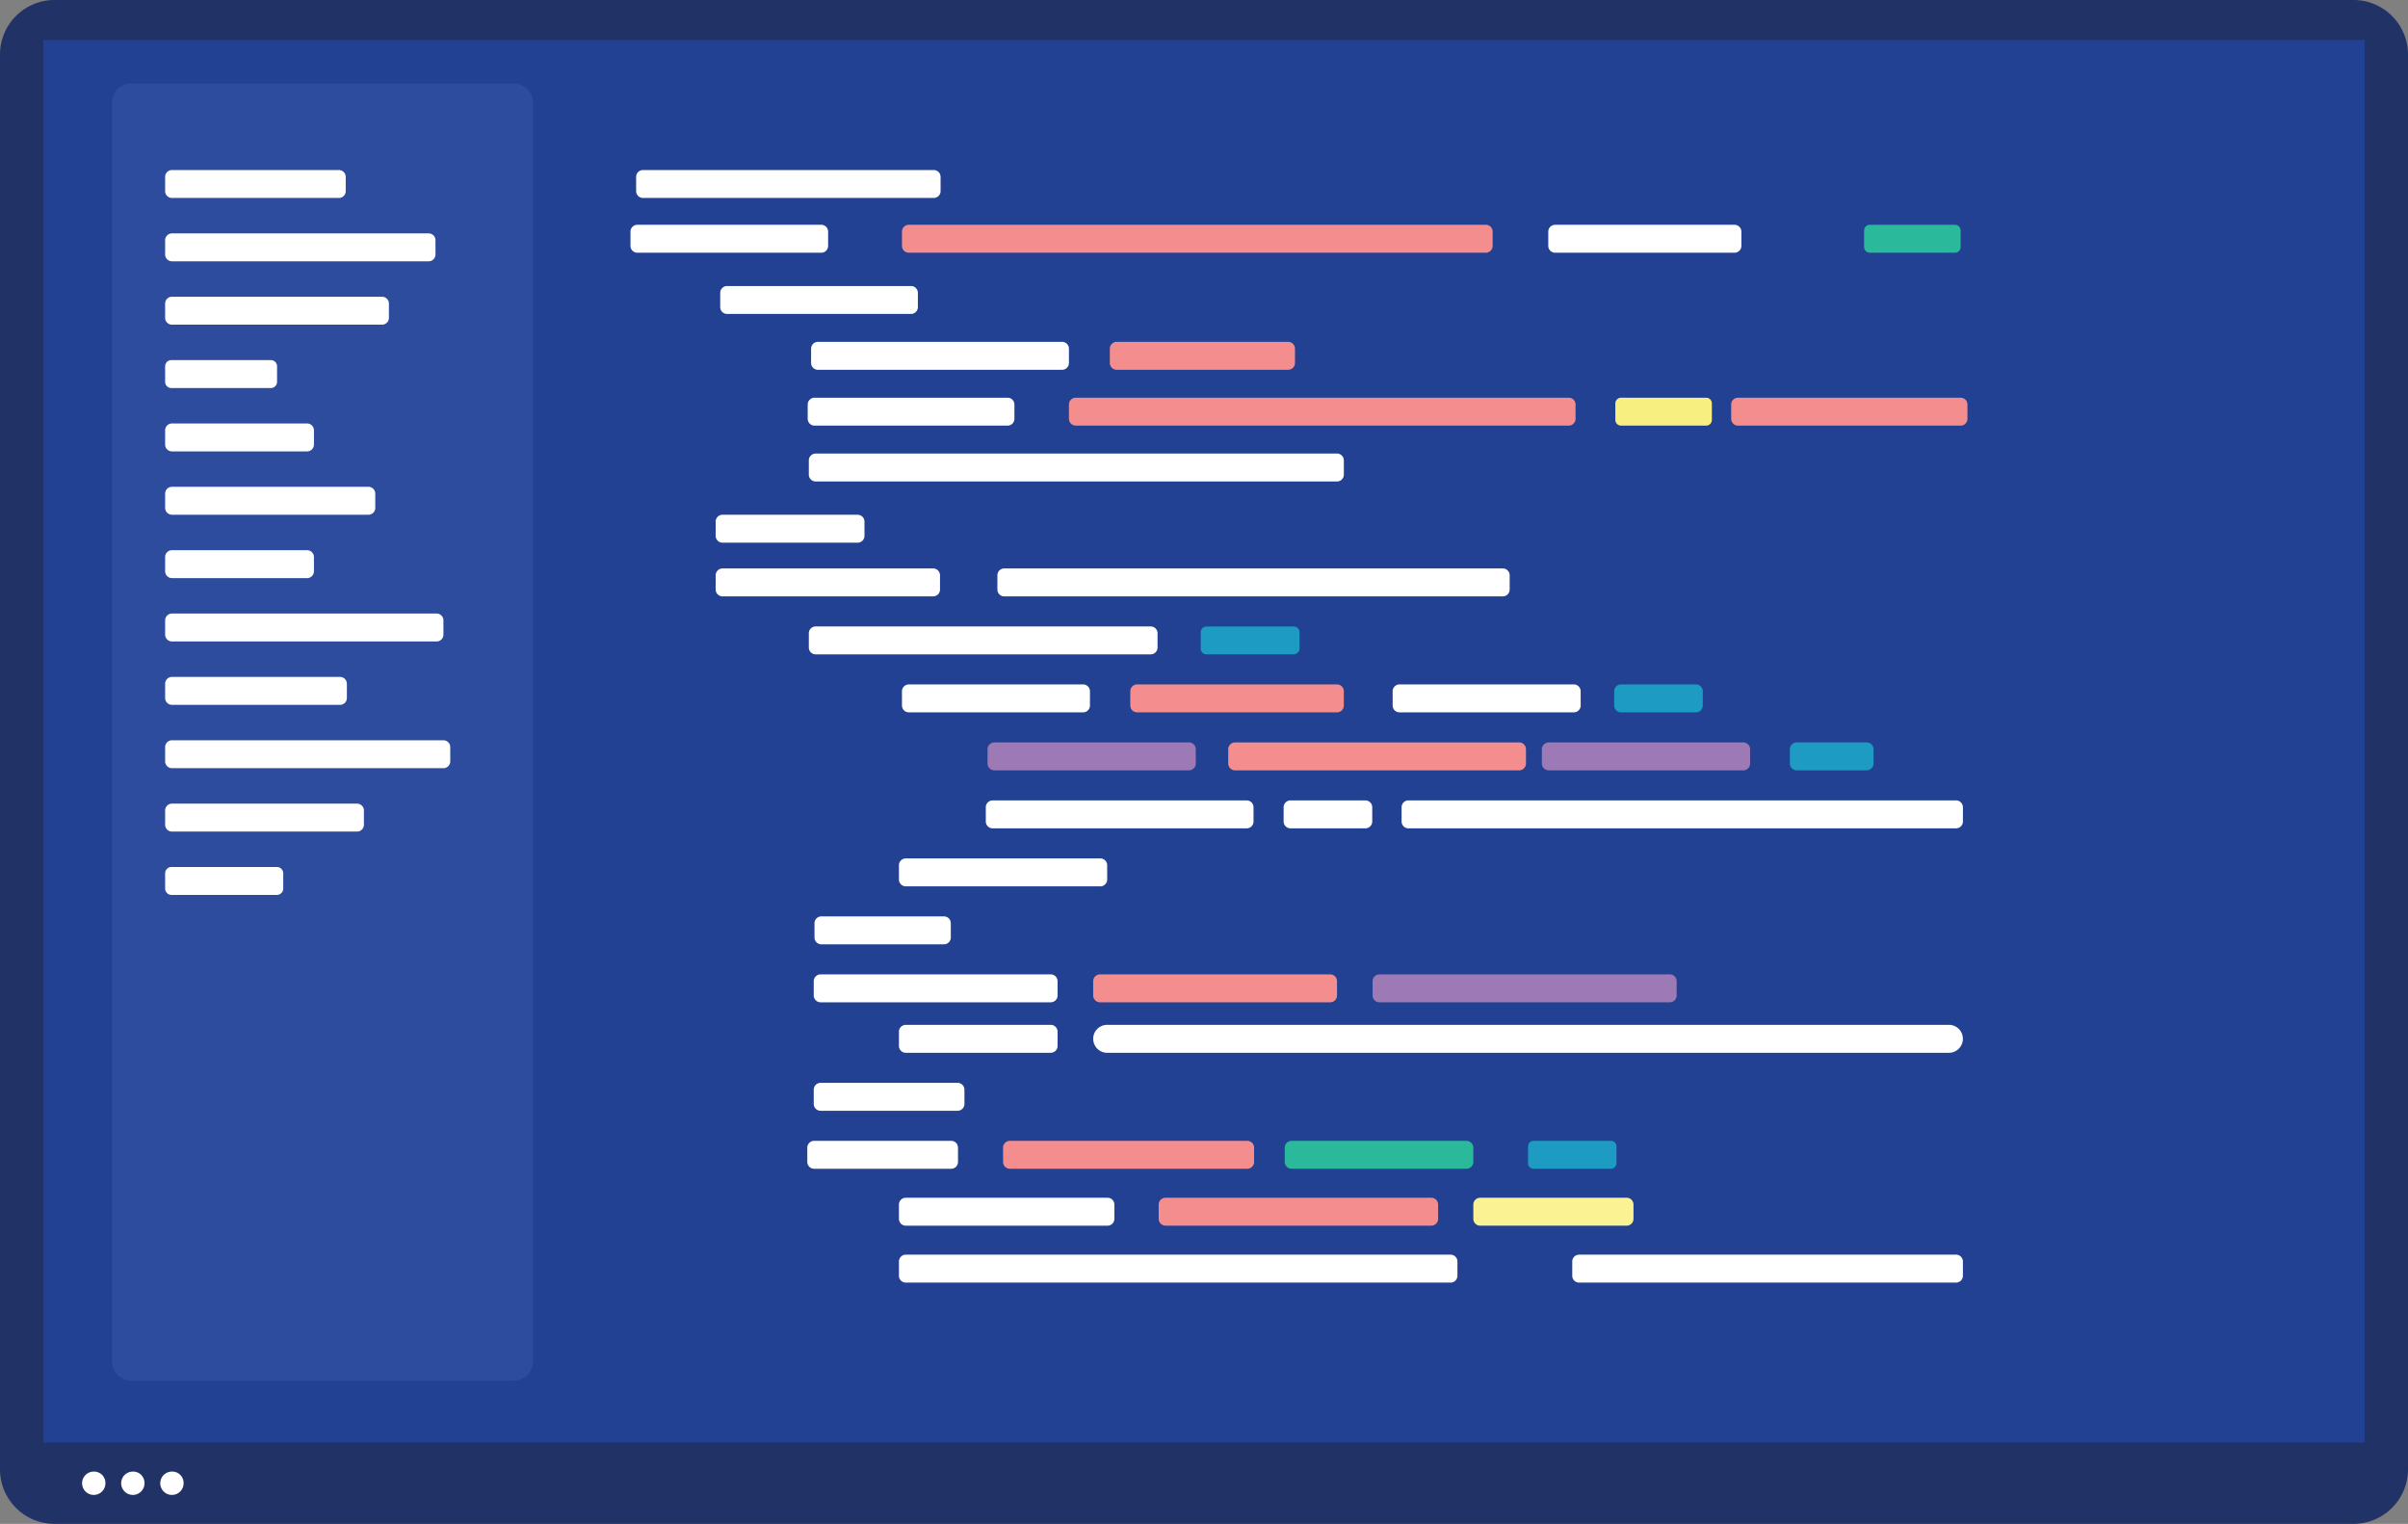 <svg id="Grupo_889890" data-name="Grupo 889890" xmlns="http://www.w3.org/2000/svg" xmlns:xlink="http://www.w3.org/1999/xlink" width="400" height="253.097" viewBox="0 0 400 253.097">
  <rect x="0" y="0" width="400" height="253.097" fill="#808080" stroke="none"/>
  <defs>
    <clipPath id="clip-path">
      <rect id="Rectángulo_298356" data-name="Rectángulo 298356" width="400" height="253.096" fill="none"/>
    </clipPath>
  </defs>
  <g id="Grupo_887839" data-name="Grupo 887839" clip-path="url(#clip-path)">
    <path id="Trazado_602014" data-name="Trazado 602014" d="M390.942,253.1H9.058A9.058,9.058,0,0,1,0,244.038V9.058A9.058,9.058,0,0,1,9.058,0H390.941A9.059,9.059,0,0,1,400,9.059V244.038a9.058,9.058,0,0,1-9.058,9.058" transform="translate(0 0)" fill="#213267"/>
    <rect id="Rectángulo_298355" data-name="Rectángulo 298355" width="385.6" height="232.915" transform="translate(7.2 6.648)" fill="#224192"/>
    <path id="Trazado_602015" data-name="Trazado 602015" d="M112.614,249.669H49.158a3.243,3.243,0,0,1-3.243-3.243V37.45a3.243,3.243,0,0,1,3.243-3.243h63.455a3.243,3.243,0,0,1,3.243,3.243V246.426a3.243,3.243,0,0,1-3.243,3.243" transform="translate(-27.321 -20.354)" fill="#2d4c9d"/>
    <path id="Trazado_602016" data-name="Trazado 602016" d="M96.6,74.374H68.874a1.136,1.136,0,0,1-1.136-1.136V70.873a1.136,1.136,0,0,1,1.136-1.136H96.6a1.137,1.137,0,0,1,1.137,1.136v2.365A1.136,1.136,0,0,1,96.6,74.374" transform="translate(-40.307 -41.496)" fill="#fff"/>
    <path id="Trazado_602017" data-name="Trazado 602017" d="M111.509,100.36H68.874a1.137,1.137,0,0,1-1.137-1.136V96.859a1.137,1.137,0,0,1,1.137-1.136h42.635a1.136,1.136,0,0,1,1.136,1.136v2.365a1.136,1.136,0,0,1-1.136,1.136" transform="translate(-40.306 -56.959)" fill="#fff"/>
    <path id="Trazado_602018" data-name="Trazado 602018" d="M103.772,126.346h-34.9a1.136,1.136,0,0,1-1.136-1.136v-2.365a1.137,1.137,0,0,1,1.137-1.137h34.9a1.136,1.136,0,0,1,1.136,1.136v2.365a1.137,1.137,0,0,1-1.137,1.137" transform="translate(-40.306 -72.421)" fill="#fff"/>
    <path id="Trazado_602019" data-name="Trazado 602019" d="M85.3,152.332H68.767a1.029,1.029,0,0,1-1.029-1.029v-2.58a1.029,1.029,0,0,1,1.029-1.029H85.3a1.029,1.029,0,0,1,1.029,1.029v2.58a1.029,1.029,0,0,1-1.029,1.029" transform="translate(-40.307 -87.883)" fill="#fff"/>
    <path id="Trazado_602020" data-name="Trazado 602020" d="M91.319,178.318H68.874a1.136,1.136,0,0,1-1.137-1.136v-2.365a1.137,1.137,0,0,1,1.137-1.136H91.319a1.136,1.136,0,0,1,1.136,1.136v2.365a1.136,1.136,0,0,1-1.136,1.136" transform="translate(-40.306 -103.347)" fill="#fff"/>
    <path id="Trazado_602021" data-name="Trazado 602021" d="M101.509,204.3H68.874a1.137,1.137,0,0,1-1.136-1.137V200.8a1.136,1.136,0,0,1,1.136-1.136h32.635a1.136,1.136,0,0,1,1.137,1.136v2.365a1.137,1.137,0,0,1-1.137,1.137" transform="translate(-40.307 -118.809)" fill="#fff"/>
    <path id="Trazado_602022" data-name="Trazado 602022" d="M91.319,230.29H68.874a1.136,1.136,0,0,1-1.136-1.136v-2.365a1.136,1.136,0,0,1,1.136-1.136H91.319a1.136,1.136,0,0,1,1.136,1.136v2.365a1.136,1.136,0,0,1-1.136,1.136" transform="translate(-40.307 -134.272)" fill="#fff"/>
    <path id="Trazado_602023" data-name="Trazado 602023" d="M112.831,256.276H68.874a1.136,1.136,0,0,1-1.136-1.136v-2.365a1.136,1.136,0,0,1,1.136-1.136H112.83a1.137,1.137,0,0,1,1.137,1.136v2.365a1.136,1.136,0,0,1-1.136,1.136" transform="translate(-40.307 -149.735)" fill="#fff"/>
    <path id="Trazado_602024" data-name="Trazado 602024" d="M96.791,282.263H68.873a1.136,1.136,0,0,1-1.136-1.136v-2.365a1.137,1.137,0,0,1,1.137-1.137H96.791a1.136,1.136,0,0,1,1.136,1.136v2.365a1.137,1.137,0,0,1-1.137,1.137" transform="translate(-40.306 -165.197)" fill="#fff"/>
    <path id="Trazado_602025" data-name="Trazado 602025" d="M113.962,308.249H68.873a1.136,1.136,0,0,1-1.136-1.136v-2.365a1.137,1.137,0,0,1,1.136-1.136h45.089a1.137,1.137,0,0,1,1.136,1.137v2.365a1.136,1.136,0,0,1-1.136,1.136" transform="translate(-40.306 -180.66)" fill="#fff"/>
    <path id="Trazado_602026" data-name="Trazado 602026" d="M99.621,334.235H68.874a1.137,1.137,0,0,1-1.137-1.136v-2.365a1.137,1.137,0,0,1,1.137-1.136H99.621a1.136,1.136,0,0,1,1.136,1.136V333.1a1.136,1.136,0,0,1-1.136,1.136" transform="translate(-40.306 -196.123)" fill="#fff"/>
    <path id="Trazado_602027" data-name="Trazado 602027" d="M86.3,360.22H68.795a1.057,1.057,0,0,1-1.057-1.057V356.64a1.057,1.057,0,0,1,1.057-1.057H86.3a1.057,1.057,0,0,1,1.057,1.057v2.523A1.057,1.057,0,0,1,86.3,360.22" transform="translate(-40.307 -211.585)" fill="#fff"/>
    <path id="Trazado_602028" data-name="Trazado 602028" d="M310.382,74.374h-48.3a1.136,1.136,0,0,1-1.136-1.136V70.873a1.136,1.136,0,0,1,1.136-1.136h48.3a1.136,1.136,0,0,1,1.136,1.136v2.365a1.136,1.136,0,0,1-1.136,1.136" transform="translate(-155.275 -41.496)" fill="#fff"/>
    <path id="Trazado_602029" data-name="Trazado 602029" d="M290.315,96.836H259.756a1.137,1.137,0,0,1-1.137-1.137V93.335a1.136,1.136,0,0,1,1.136-1.136h30.56a1.136,1.136,0,0,1,1.136,1.136V95.7a1.136,1.136,0,0,1-1.136,1.136" transform="translate(-153.888 -54.862)" fill="#fff"/>
    <path id="Trazado_602030" data-name="Trazado 602030" d="M327.125,121.942H296.566a1.137,1.137,0,0,1-1.137-1.136v-2.364a1.136,1.136,0,0,1,1.137-1.136h30.559a1.136,1.136,0,0,1,1.136,1.136v2.365a1.136,1.136,0,0,1-1.136,1.136" transform="translate(-175.791 -69.801)" fill="#fff"/>
    <path id="Trazado_602031" data-name="Trazado 602031" d="M374.4,144.845H333.842a1.137,1.137,0,0,1-1.137-1.136v-2.365a1.137,1.137,0,0,1,1.137-1.137H374.4a1.137,1.137,0,0,1,1.137,1.137v2.365a1.137,1.137,0,0,1-1.137,1.136" transform="translate(-197.972 -83.428)" fill="#fff"/>
    <path id="Trazado_602032" data-name="Trazado 602032" d="M364.512,167.748H332.443a1.137,1.137,0,0,1-1.136-1.137v-2.364a1.136,1.136,0,0,1,1.136-1.136h32.069a1.136,1.136,0,0,1,1.136,1.136v2.365a1.136,1.136,0,0,1-1.136,1.136" transform="translate(-197.14 -97.057)" fill="#fff"/>
    <path id="Trazado_602033" data-name="Trazado 602033" d="M329.695,237.778H294.7a1.136,1.136,0,0,1-1.136-1.136v-2.365a1.137,1.137,0,0,1,1.137-1.136h34.993a1.136,1.136,0,0,1,1.136,1.136v2.365a1.136,1.136,0,0,1-1.136,1.136" transform="translate(-174.682 -138.728)" fill="#fff"/>
    <path id="Trazado_602034" data-name="Trazado 602034" d="M400.072,285.345H371.116a1.137,1.137,0,0,1-1.136-1.136v-2.365a1.137,1.137,0,0,1,1.137-1.136h28.955a1.136,1.136,0,0,1,1.136,1.136v2.365a1.136,1.136,0,0,1-1.136,1.136" transform="translate(-220.152 -167.032)" fill="#fff"/>
    <path id="Trazado_602035" data-name="Trazado 602035" d="M438.538,309.13h-32.32a1.137,1.137,0,0,1-1.137-1.136v-2.365a1.137,1.137,0,0,1,1.137-1.137h32.32a1.137,1.137,0,0,1,1.136,1.137v2.365a1.136,1.136,0,0,1-1.136,1.136" transform="translate(-241.038 -181.184)" fill="#9d79b5"/>
    <path id="Trazado_602036" data-name="Trazado 602036" d="M402.195,356.7H369.874a1.136,1.136,0,0,1-1.136-1.136V353.2a1.136,1.136,0,0,1,1.136-1.137h32.321a1.136,1.136,0,0,1,1.136,1.137v2.365a1.136,1.136,0,0,1-1.136,1.136" transform="translate(-219.413 -209.488)" fill="#fff"/>
    <path id="Trazado_602037" data-name="Trazado 602037" d="M373.161,404.265H334.929a1.136,1.136,0,0,1-1.137-1.136v-2.365a1.136,1.136,0,0,1,1.137-1.136h38.233a1.136,1.136,0,0,1,1.136,1.136v2.365a1.136,1.136,0,0,1-1.136,1.136" transform="translate(-198.619 -237.794)" fill="#fff"/>
    <path id="Trazado_602038" data-name="Trazado 602038" d="M487.784,404.265H449.551a1.136,1.136,0,0,1-1.136-1.136v-2.365a1.136,1.136,0,0,1,1.136-1.136h38.232a1.136,1.136,0,0,1,1.136,1.136v2.365a1.136,1.136,0,0,1-1.136,1.136" transform="translate(-266.824 -237.794)" fill="#f48e8e"/>
    <path id="Trazado_602039" data-name="Trazado 602039" d="M612.407,404.265H564.174a1.136,1.136,0,0,1-1.136-1.136v-2.365a1.136,1.136,0,0,1,1.136-1.136h48.233a1.136,1.136,0,0,1,1.136,1.136v2.365a1.136,1.136,0,0,1-1.136,1.136" transform="translate(-335.029 -237.794)" fill="#9d79b5"/>
    <path id="Trazado_602040" data-name="Trazado 602040" d="M447.714,332.914h-42.2a1.136,1.136,0,0,1-1.136-1.137v-2.365a1.136,1.136,0,0,1,1.136-1.136h42.2a1.137,1.137,0,0,1,1.136,1.136v2.365a1.137,1.137,0,0,1-1.137,1.137" transform="translate(-240.623 -195.337)" fill="#fff"/>
    <path id="Trazado_602041" data-name="Trazado 602041" d="M667.027,332.914H576.056a1.137,1.137,0,0,1-1.137-1.137v-2.365a1.137,1.137,0,0,1,1.137-1.136h90.971a1.136,1.136,0,0,1,1.137,1.136v2.365a1.137,1.137,0,0,1-1.137,1.137" transform="translate(-342.098 -195.337)" fill="#fff"/>
    <path id="Trazado_602042" data-name="Trazado 602042" d="M665.92,309.13H633.6a1.136,1.136,0,0,1-1.136-1.136v-2.365a1.137,1.137,0,0,1,1.136-1.137H665.92a1.137,1.137,0,0,1,1.136,1.137v2.365a1.136,1.136,0,0,1-1.136,1.136" transform="translate(-376.339 -181.184)" fill="#9d79b5"/>
    <path id="Trazado_602043" data-name="Trazado 602043" d="M552.135,309.13H504.953a1.137,1.137,0,0,1-1.136-1.136v-2.365a1.137,1.137,0,0,1,1.137-1.137h47.182a1.137,1.137,0,0,1,1.137,1.137v2.365a1.137,1.137,0,0,1-1.137,1.136" transform="translate(-299.79 -181.184)" fill="#f48e8e"/>
    <path id="Trazado_602044" data-name="Trazado 602044" d="M601.36,285.345H572.4a1.136,1.136,0,0,1-1.137-1.136v-2.365a1.136,1.136,0,0,1,1.137-1.136H601.36a1.136,1.136,0,0,1,1.136,1.136v2.365a1.136,1.136,0,0,1-1.136,1.136" transform="translate(-339.926 -167.032)" fill="#fff"/>
    <path id="Trazado_602045" data-name="Trazado 602045" d="M497.973,285.345h-33.2a1.136,1.136,0,0,1-1.136-1.136v-2.365a1.136,1.136,0,0,1,1.136-1.136h33.2a1.136,1.136,0,0,1,1.136,1.136v2.365a1.136,1.136,0,0,1-1.136,1.136" transform="translate(-275.881 -167.032)" fill="#f48e8e"/>
    <path id="Trazado_602046" data-name="Trazado 602046" d="M388.565,261.562H332.909a1.136,1.136,0,0,1-1.136-1.136v-2.365a1.136,1.136,0,0,1,1.136-1.136h55.655a1.136,1.136,0,0,1,1.136,1.136v2.365a1.136,1.136,0,0,1-1.136,1.136" transform="translate(-197.417 -152.88)" fill="#fff"/>
    <path id="Trazado_602047" data-name="Trazado 602047" d="M507.974,261.562H493.492a.967.967,0,0,1-.967-.967v-2.7a.967.967,0,0,1,.967-.967h14.482a.967.967,0,0,1,.967.967v2.7a.967.967,0,0,1-.967.967" transform="translate(-293.071 -152.88)" fill="#1d9bc2"/>
    <path id="Trazado_602048" data-name="Trazado 602048" d="M355.61,380.482H335.238a1.136,1.136,0,0,1-1.135-1.135V376.98a1.135,1.135,0,0,1,1.136-1.136H355.61a1.135,1.135,0,0,1,1.136,1.136v2.367a1.136,1.136,0,0,1-1.136,1.136" transform="translate(-198.804 -223.641)" fill="#fff"/>
    <path id="Trazado_602049" data-name="Trazado 602049" d="M393.955,424.966H369.875a1.137,1.137,0,0,1-1.137-1.136v-2.365a1.136,1.136,0,0,1,1.136-1.136h24.081a1.136,1.136,0,0,1,1.136,1.136v2.365a1.136,1.136,0,0,1-1.136,1.136" transform="translate(-219.413 -250.112)" fill="#fff"/>
    <path id="Trazado_602050" data-name="Trazado 602050" d="M357.688,448.75h-22.76a1.136,1.136,0,0,1-1.136-1.136v-2.365a1.136,1.136,0,0,1,1.136-1.136h22.76a1.136,1.136,0,0,1,1.136,1.136v2.365a1.136,1.136,0,0,1-1.136,1.136" transform="translate(-198.619 -264.263)" fill="#fff"/>
    <path id="Trazado_602051" data-name="Trazado 602051" d="M355.048,472.534h-22.76a1.136,1.136,0,0,1-1.136-1.136v-2.365a1.136,1.136,0,0,1,1.136-1.136h22.76a1.136,1.136,0,0,1,1.136,1.136V471.4a1.136,1.136,0,0,1-1.136,1.136" transform="translate(-197.048 -278.416)" fill="#fff"/>
    <path id="Trazado_602052" data-name="Trazado 602052" d="M403.39,495.877H369.874a1.136,1.136,0,0,1-1.136-1.136v-2.365a1.136,1.136,0,0,1,1.136-1.136H403.39a1.136,1.136,0,0,1,1.136,1.136v2.365a1.136,1.136,0,0,1-1.136,1.136" transform="translate(-219.413 -292.306)" fill="#fff"/>
    <path id="Trazado_602053" data-name="Trazado 602053" d="M460.375,519.221h-90.5a1.136,1.136,0,0,1-1.136-1.136v-2.365a1.136,1.136,0,0,1,1.136-1.136h90.5a1.136,1.136,0,0,1,1.136,1.136v2.365a1.136,1.136,0,0,1-1.136,1.136" transform="translate(-219.413 -306.196)" fill="#fff"/>
    <path id="Trazado_602054" data-name="Trazado 602054" d="M476.421,495.877h44.145a1.136,1.136,0,0,0,1.136-1.136v-2.365a1.136,1.136,0,0,0-1.136-1.136H476.421a1.136,1.136,0,0,0-1.136,1.136v2.365a1.136,1.136,0,0,0,1.136,1.136" transform="translate(-282.812 -292.306)" fill="#f48e8e"/>
    <path id="Trazado_602055" data-name="Trazado 602055" d="M646.063,519.221h62.621a1.136,1.136,0,0,0,1.136-1.136v-2.365a1.136,1.136,0,0,0-1.136-1.136H646.063a1.136,1.136,0,0,0-1.136,1.136v2.365a1.136,1.136,0,0,0,1.136,1.136" transform="translate(-383.756 -306.196)" fill="#fff"/>
    <path id="Trazado_602056" data-name="Trazado 602056" d="M605.487,495.877H629.82a1.136,1.136,0,0,0,1.136-1.136v-2.365a1.136,1.136,0,0,0-1.136-1.136H605.488a1.137,1.137,0,0,0-1.137,1.136v2.365a1.136,1.136,0,0,0,1.136,1.136" transform="translate(-359.612 -292.306)" fill="#fbf393"/>
    <path id="Trazado_602057" data-name="Trazado 602057" d="M452.014,472.534H412.586a1.136,1.136,0,0,1-1.136-1.136v-2.365a1.136,1.136,0,0,1,1.136-1.136h39.427a1.137,1.137,0,0,1,1.137,1.136V471.4a1.136,1.136,0,0,1-1.136,1.136" transform="translate(-244.828 -278.416)" fill="#f48e8e"/>
    <path id="Trazado_602058" data-name="Trazado 602058" d="M557.19,472.534h-29.05A1.137,1.137,0,0,1,527,471.4v-2.364a1.136,1.136,0,0,1,1.136-1.136h29.05a1.136,1.136,0,0,1,1.136,1.136V471.4a1.136,1.136,0,0,1-1.136,1.136" transform="translate(-313.587 -278.416)" fill="#2bb99b"/>
    <path id="Trazado_602059" data-name="Trazado 602059" d="M640.566,472.534H627.708a.914.914,0,0,1-.914-.914v-2.808a.915.915,0,0,1,.914-.915h12.858a.915.915,0,0,1,.914.915v2.808a.914.914,0,0,1-.914.914" transform="translate(-372.966 -278.416)" fill="#1d9bc2"/>
    <path id="Trazado_602060" data-name="Trazado 602060" d="M590.436,424.966H450.868a2.322,2.322,0,1,1,0-4.637H590.436a2.322,2.322,0,1,1,0,4.637" transform="translate(-266.824 -250.112)" fill="#fff"/>
    <path id="Trazado_602061" data-name="Trazado 602061" d="M675.71,285.345H663.264a1.136,1.136,0,0,1-1.136-1.136v-2.365a1.136,1.136,0,0,1,1.137-1.136H675.71a1.136,1.136,0,0,1,1.136,1.136v2.365a1.136,1.136,0,0,1-1.136,1.136" transform="translate(-393.991 -167.032)" fill="#1d9bc2"/>
    <path id="Trazado_602062" data-name="Trazado 602062" d="M540.119,332.914H527.675a1.137,1.137,0,0,1-1.137-1.137v-2.365a1.137,1.137,0,0,1,1.137-1.136h12.445a1.137,1.137,0,0,1,1.137,1.136v2.365a1.137,1.137,0,0,1-1.137,1.137" transform="translate(-313.31 -195.337)" fill="#fff"/>
    <path id="Trazado_602063" data-name="Trazado 602063" d="M746.959,309.13H735.331a1.136,1.136,0,0,1-1.136-1.136v-2.365a1.137,1.137,0,0,1,1.136-1.137h11.627a1.137,1.137,0,0,1,1.136,1.137v2.365a1.136,1.136,0,0,1-1.136,1.136" transform="translate(-436.873 -181.184)" fill="#1d9bc2"/>
    <path id="Trazado_602064" data-name="Trazado 602064" d="M493.083,237.778H410.256a1.136,1.136,0,0,1-1.136-1.136v-2.365a1.136,1.136,0,0,1,1.136-1.136h82.827a1.136,1.136,0,0,1,1.136,1.136v2.365a1.136,1.136,0,0,1-1.136,1.136" transform="translate(-243.442 -138.728)" fill="#fff"/>
    <path id="Trazado_602065" data-name="Trazado 602065" d="M317.147,215.756H294.7a1.136,1.136,0,0,1-1.136-1.136v-2.365a1.136,1.136,0,0,1,1.136-1.136h22.446a1.136,1.136,0,0,1,1.136,1.136v2.365a1.136,1.136,0,0,1-1.136,1.136" transform="translate(-174.682 -125.624)" fill="#fff"/>
    <path id="Trazado_602066" data-name="Trazado 602066" d="M677.677,167.748H663.55a.955.955,0,0,1-.956-.955v-2.726a.956.956,0,0,1,.956-.956h14.127a.955.955,0,0,1,.956.956v2.726a.956.956,0,0,1-.956.956" transform="translate(-394.268 -97.057)" fill="#f7f081"/>
    <path id="Trazado_602067" data-name="Trazado 602067" d="M779.719,96.836H765.591a.955.955,0,0,1-.955-.955V93.155a.956.956,0,0,1,.956-.956h14.127a.956.956,0,0,1,.956.956V95.88a.956.956,0,0,1-.956.956" transform="translate(-454.987 -54.862)" fill="#2bb99b"/>
    <path id="Trazado_602068" data-name="Trazado 602068" d="M748.232,167.748H711.257a1.137,1.137,0,0,1-1.137-1.137v-2.364a1.136,1.136,0,0,1,1.136-1.136h36.975a1.136,1.136,0,0,1,1.136,1.136v2.365a1.136,1.136,0,0,1-1.136,1.136" transform="translate(-422.548 -97.057)" fill="#f48e8e"/>
    <path id="Trazado_602069" data-name="Trazado 602069" d="M521.493,167.748H439.61a1.136,1.136,0,0,1-1.136-1.136v-2.365a1.136,1.136,0,0,1,1.136-1.136h81.883a1.136,1.136,0,0,1,1.136,1.136v2.365a1.136,1.136,0,0,1-1.136,1.136" transform="translate(-260.909 -97.057)" fill="#f48e8e"/>
    <path id="Trazado_602070" data-name="Trazado 602070" d="M419.51,190.651h-86.6a1.137,1.137,0,0,1-1.137-1.137v-2.365a1.136,1.136,0,0,1,1.137-1.136h86.6a1.137,1.137,0,0,1,1.137,1.136v2.365a1.137,1.137,0,0,1-1.137,1.137" transform="translate(-197.417 -110.685)" fill="#fff"/>
    <path id="Trazado_602071" data-name="Trazado 602071" d="M484.869,144.845H456.385a1.137,1.137,0,0,1-1.136-1.137v-2.365a1.136,1.136,0,0,1,1.136-1.136h28.484a1.136,1.136,0,0,1,1.136,1.136v2.365a1.137,1.137,0,0,1-1.137,1.137" transform="translate(-270.89 -83.428)" fill="#f48e8e"/>
    <path id="Trazado_602072" data-name="Trazado 602072" d="M466.963,96.836H371.117a1.136,1.136,0,0,1-1.136-1.136V93.335a1.136,1.136,0,0,1,1.136-1.136h95.846a1.136,1.136,0,0,1,1.136,1.136V95.7a1.136,1.136,0,0,1-1.136,1.136" transform="translate(-220.153 -54.862)" fill="#f48e8e"/>
    <path id="Trazado_602073" data-name="Trazado 602073" d="M666.044,96.836h-29.8A1.137,1.137,0,0,1,635.1,95.7V93.335A1.136,1.136,0,0,1,636.24,92.2h29.8a1.136,1.136,0,0,1,1.136,1.136V95.7a1.136,1.136,0,0,1-1.136,1.136" transform="translate(-377.91 -54.862)" fill="#fff"/>
    <path id="Trazado_602074" data-name="Trazado 602074" d="M37.552,605.381a1.937,1.937,0,1,1-1.934-1.828,1.883,1.883,0,0,1,1.934,1.828" transform="translate(-20.043 -359.137)" fill="#fff"/>
    <path id="Trazado_602075" data-name="Trazado 602075" d="M53.586,605.381a1.937,1.937,0,1,1-1.934-1.828,1.883,1.883,0,0,1,1.934,1.828" transform="translate(-29.584 -359.137)" fill="#fff"/>
    <path id="Trazado_602076" data-name="Trazado 602076" d="M69.619,605.381a1.937,1.937,0,1,1-1.934-1.828,1.883,1.883,0,0,1,1.934,1.828" transform="translate(-39.124 -359.137)" fill="#fff"/>
  </g>
</svg>
